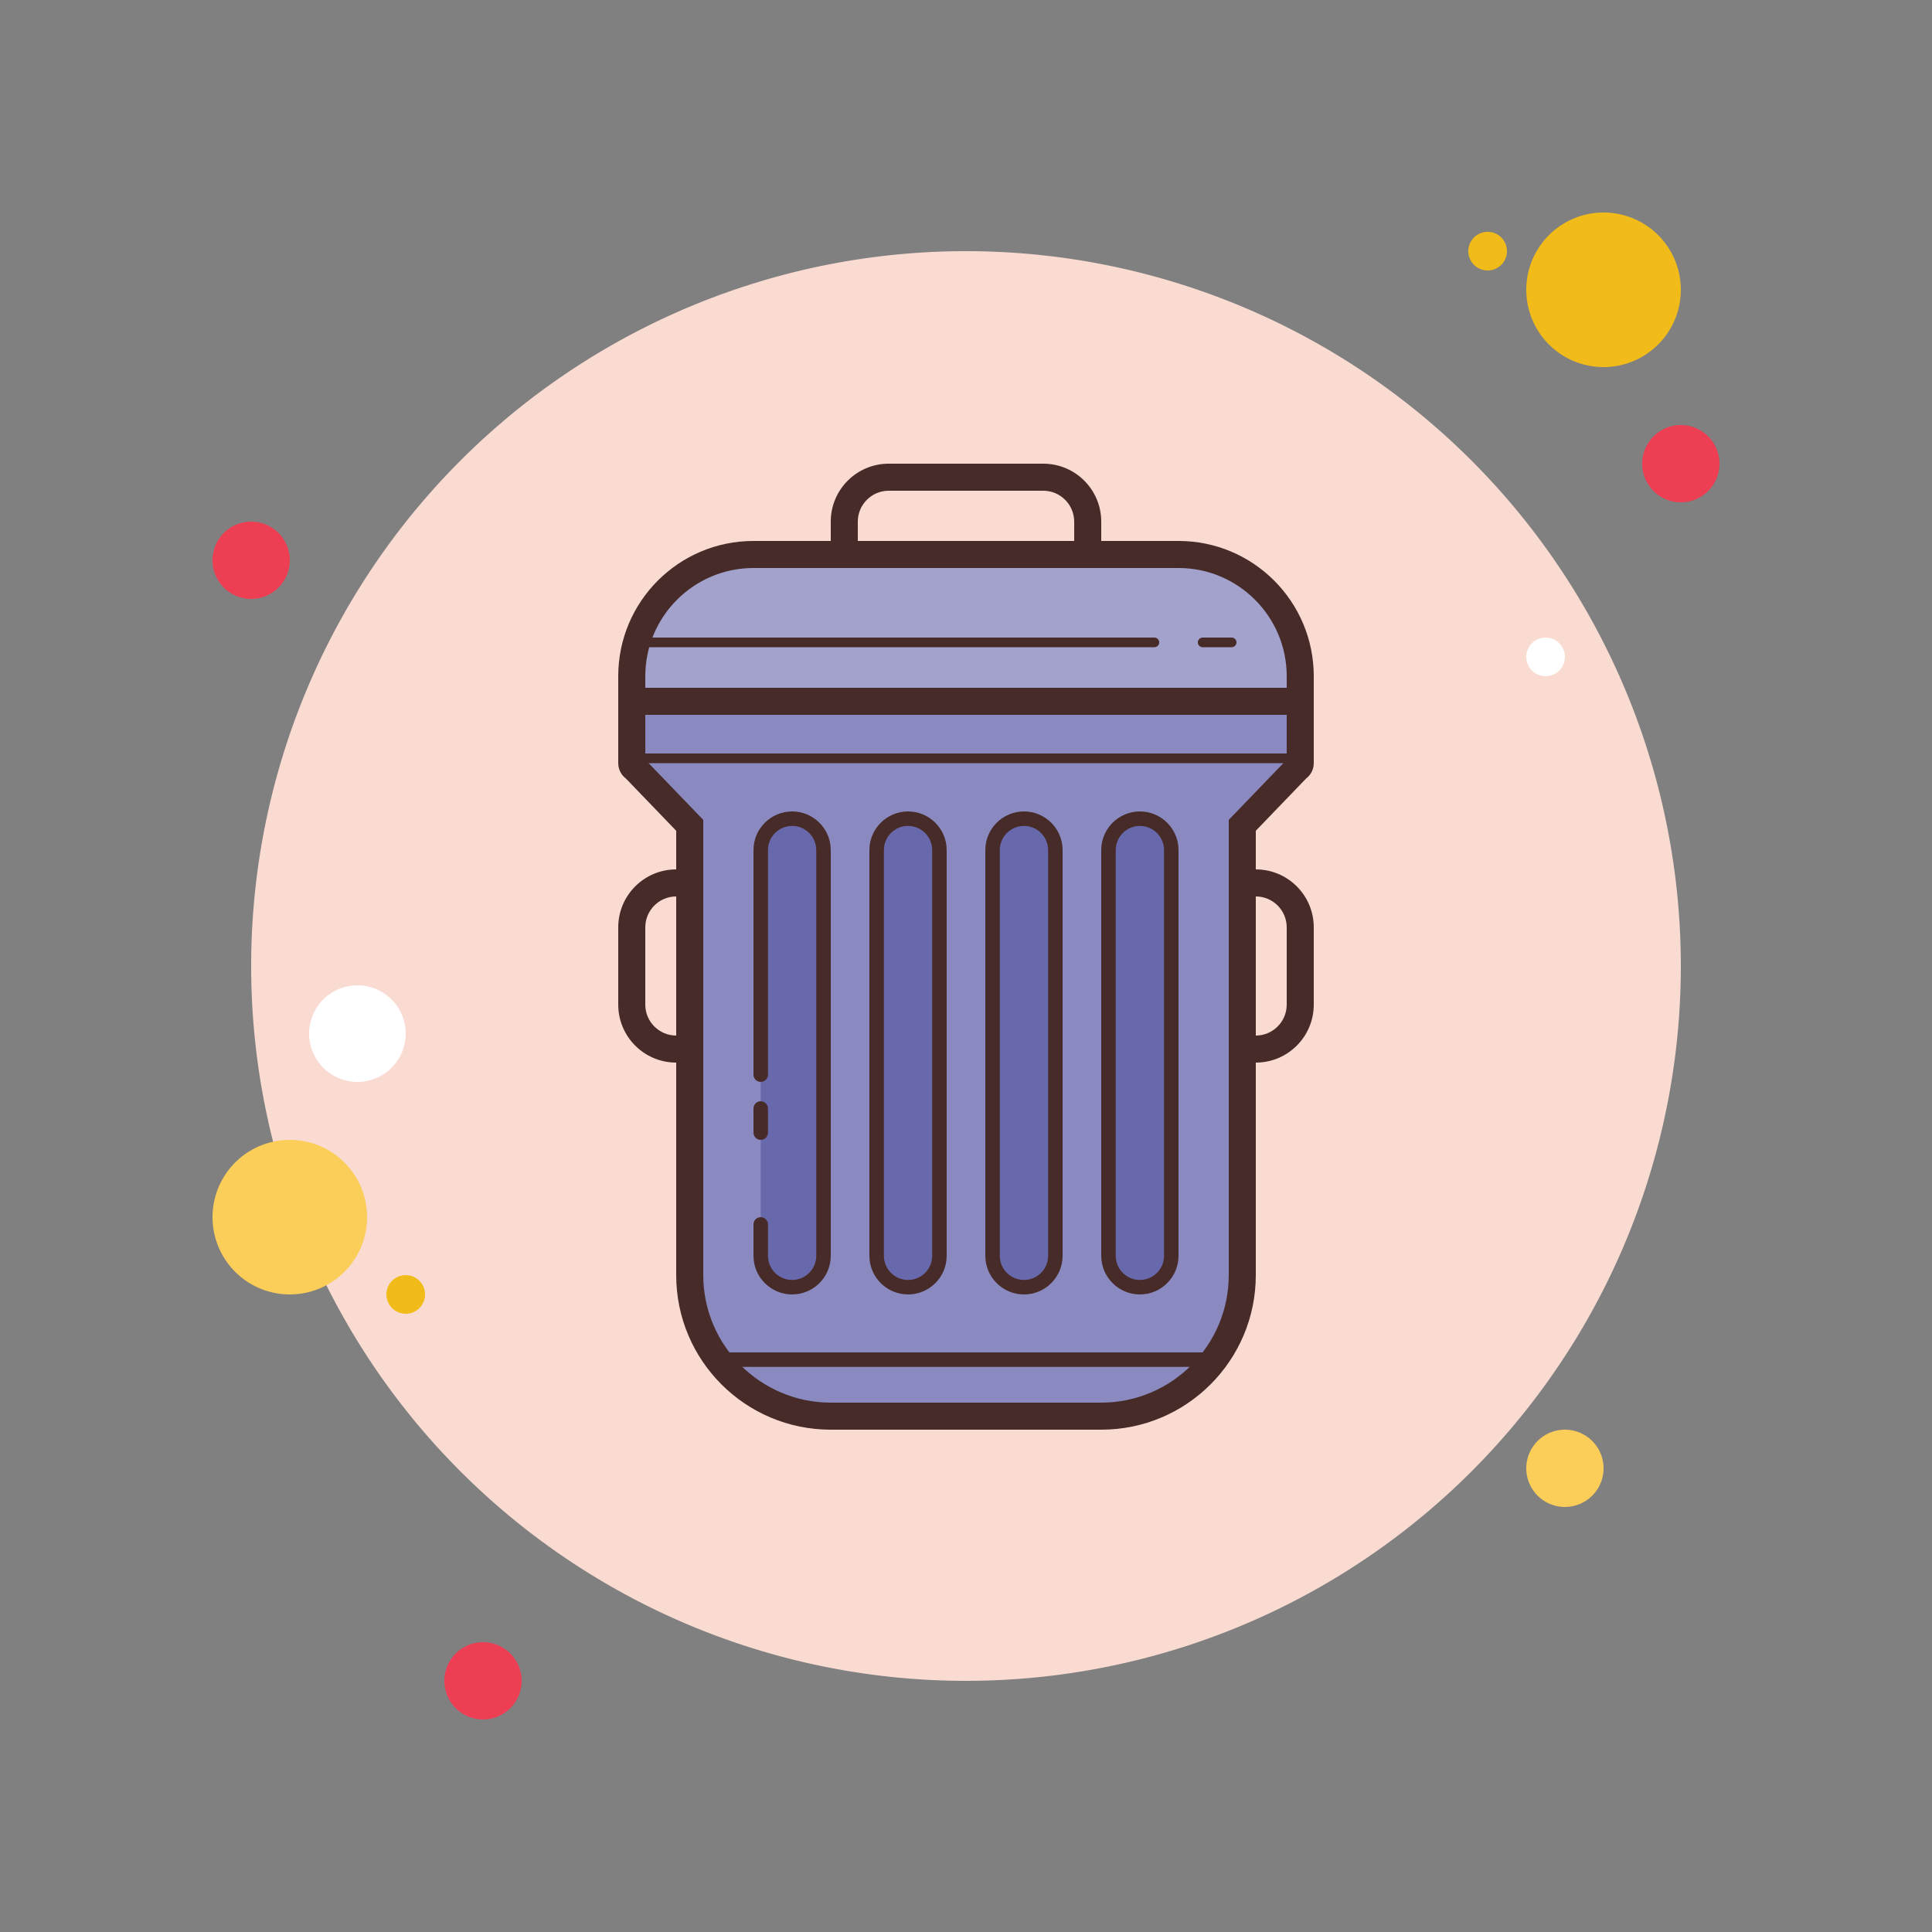 <svg xmlns="http://www.w3.org/2000/svg"  viewBox="0 0 100 100" width="200px" height="200px"><rect x="0" y="0" width="100" height="100" fill="#808080" stroke="none"/><path fill="#ee3e54" d="M13 27A2 2 0 1 0 13 31A2 2 0 1 0 13 27Z"/><path fill="#f1bc19" d="M77 12A1 1 0 1 0 77 14A1 1 0 1 0 77 12Z"/><path fill="#f9dbd2" d="M50 13A37 37 0 1 0 50 87A37 37 0 1 0 50 13Z"/><path fill="#f1bc19" d="M83 11A4 4 0 1 0 83 19A4 4 0 1 0 83 11Z"/><path fill="#ee3e54" d="M87 22A2 2 0 1 0 87 26A2 2 0 1 0 87 22Z"/><path fill="#fbcd59" d="M81 74A2 2 0 1 0 81 78 2 2 0 1 0 81 74zM15 59A4 4 0 1 0 15 67 4 4 0 1 0 15 59z"/><path fill="#ee3e54" d="M25 85A2 2 0 1 0 25 89A2 2 0 1 0 25 85Z"/><path fill="#fff" d="M18.5 51A2.5 2.5 0 1 0 18.5 56A2.5 2.5 0 1 0 18.5 51Z"/><path fill="#f1bc19" d="M21 66A1 1 0 1 0 21 68A1 1 0 1 0 21 66Z"/><path fill="#fff" d="M80 33A1 1 0 1 0 80 35A1 1 0 1 0 80 33Z"/><g><path fill="#8a8ac0" d="M61,29c3.308,0,6,2.692,6,6v4.5l-2.6,2.7L64,42.5V43v23c0,3.86-3.14,7-7,7H43c-3.86,0-7-3.14-7-7 V43v-0.5l-0.4-0.3L33,39.5V35c0-3.308,2.692-6,6-6H61"/><path fill="#a2a2cc" d="M67,36v-1c0-3.308-2.692-6-6-6H39c-3.308,0-6,2.692-6,6v1H67z"/><path fill="#472b29" d="M61,29.4c3.088,0,5.6,2.512,5.6,5.6v4.32l-0.008,0.009l-2.6,2.7L63.6,42.436V43v23 c0,3.639-2.961,6.6-6.6,6.6H43c-3.639,0-6.6-2.961-6.6-6.6V43v-0.564l-0.392-0.407l-2.6-2.7L33.4,39.32V35 c0-3.088,2.512-5.6,5.6-5.6H61 M61,28H39c-3.866,0-7,3.134-7,7v4.5c0,0.315,0.148,0.611,0.4,0.8L35,43v23c0,4.418,3.582,8,8,8h14 c4.418,0,8-3.582,8-8V43l2.6-2.7c0.252-0.189,0.4-0.485,0.4-0.8V35C68,31.134,64.866,28,61,28L61,28z"/><path fill="#472b29" d="M33 35.6H67V37H33zM59.75 33.5H33c-.138 0-.25-.112-.25-.25S32.862 33 33 33h26.75c.138 0 .25.112.25.25S59.888 33.5 59.75 33.5zM63.75 33.5h-1.5c-.138 0-.25-.112-.25-.25S62.112 33 62.25 33h1.5c.138 0 .25.112.25.25S63.888 33.5 63.75 33.5zM57 27c0-1.657-1.343-3-3-3h-8c-1.657 0-3 1.343-3 3v1.625h1.4V27c0-.882.718-1.6 1.6-1.6h8c.882 0 1.6.718 1.6 1.6v1.625H57V27zM33 39H67V39.5H33zM37 70H63V70.75H37zM36 53.6h-1c-.882 0-1.6-.718-1.6-1.6v-4c0-.882.718-1.6 1.6-1.6h1V45h-1c-1.657 0-3 1.343-3 3v4c0 1.657 1.343 3 3 3h1V53.6zM64 46.4h1c.882 0 1.6.718 1.6 1.6v4c0 .882-.718 1.6-1.6 1.6h-1V55h1c1.657 0 3-1.343 3-3v-4c0-1.657-1.343-3-3-3h-1V46.4z"/><g><path fill="#6869ad" d="M60.625,44c0-0.897-0.728-1.625-1.625-1.625S57.375,43.103,57.375,44c0,0.777,0,20.222,0,21 c0,0.897,0.728,1.625,1.625,1.625s1.625-0.728,1.625-1.625C60.625,64.222,60.625,44.777,60.625,44z"/><path fill="#472b29" d="M59,67c-1.103,0-2-0.897-2-2V44c0-1.103,0.897-2,2-2s2,0.897,2,2v21C61,66.103,60.103,67,59,67z M59,42.75c-0.689,0-1.25,0.561-1.25,1.25v21c0,0.689,0.561,1.25,1.25,1.25s1.25-0.561,1.25-1.25V44 C60.25,43.311,59.689,42.75,59,42.75z"/></g><g><path fill="#6869ad" d="M54.625,44c0-0.897-0.728-1.625-1.625-1.625S51.375,43.103,51.375,44c0,0.777,0,20.222,0,21 c0,0.897,0.728,1.625,1.625,1.625s1.625-0.728,1.625-1.625C54.625,64.222,54.625,44.777,54.625,44z"/><path fill="#472b29" d="M53,67c-1.103,0-2-0.897-2-2V44c0-1.103,0.897-2,2-2s2,0.897,2,2v21C55,66.103,54.103,67,53,67z M53,42.75c-0.689,0-1.25,0.561-1.25,1.25v21c0,0.689,0.561,1.25,1.25,1.25s1.25-0.561,1.25-1.25V44 C54.25,43.311,53.689,42.75,53,42.75z"/></g><g><path fill="#6869ad" d="M48.625,44c0-0.897-0.728-1.625-1.625-1.625S45.375,43.103,45.375,44c0,0.777,0,20.222,0,21 c0,0.897,0.728,1.625,1.625,1.625s1.625-0.728,1.625-1.625C48.625,64.222,48.625,44.777,48.625,44z"/><path fill="#472b29" d="M47,67c-1.103,0-2-0.897-2-2V44c0-1.103,0.897-2,2-2s2,0.897,2,2v21C49,66.103,48.103,67,47,67z M47,42.75c-0.689,0-1.25,0.561-1.25,1.25v21c0,0.689,0.561,1.25,1.25,1.25s1.25-0.561,1.25-1.25V44 C48.25,43.311,47.689,42.75,47,42.75z"/></g><g><path fill="#6869ad" d="M42.625,44c0-0.897-0.728-1.625-1.625-1.625S39.375,43.103,39.375,44c0,0.777,0,20.222,0,21 c0,0.897,0.728,1.625,1.625,1.625s1.625-0.728,1.625-1.625C42.625,64.222,42.625,44.777,42.625,44z"/><path fill="#472b29" d="M41,67c-1.103,0-2-0.897-2-2v-1.625C39,63.168,39.168,63,39.375,63s0.375,0.168,0.375,0.375V65 c0,0.689,0.561,1.25,1.25,1.25s1.25-0.561,1.25-1.25V44c0-0.689-0.561-1.25-1.25-1.25s-1.25,0.561-1.25,1.25v11.625 c0,0.207-0.168,0.375-0.375,0.375S39,55.832,39,55.625V44c0-1.103,0.897-2,2-2s2,0.897,2,2v21C43,66.103,42.103,67,41,67z"/><path fill="#472b29" d="M39.375,59C39.168,59,39,58.832,39,58.625v-1.25C39,57.168,39.168,57,39.375,57 s0.375,0.168,0.375,0.375v1.25C39.75,58.832,39.582,59,39.375,59z"/></g></g></svg>